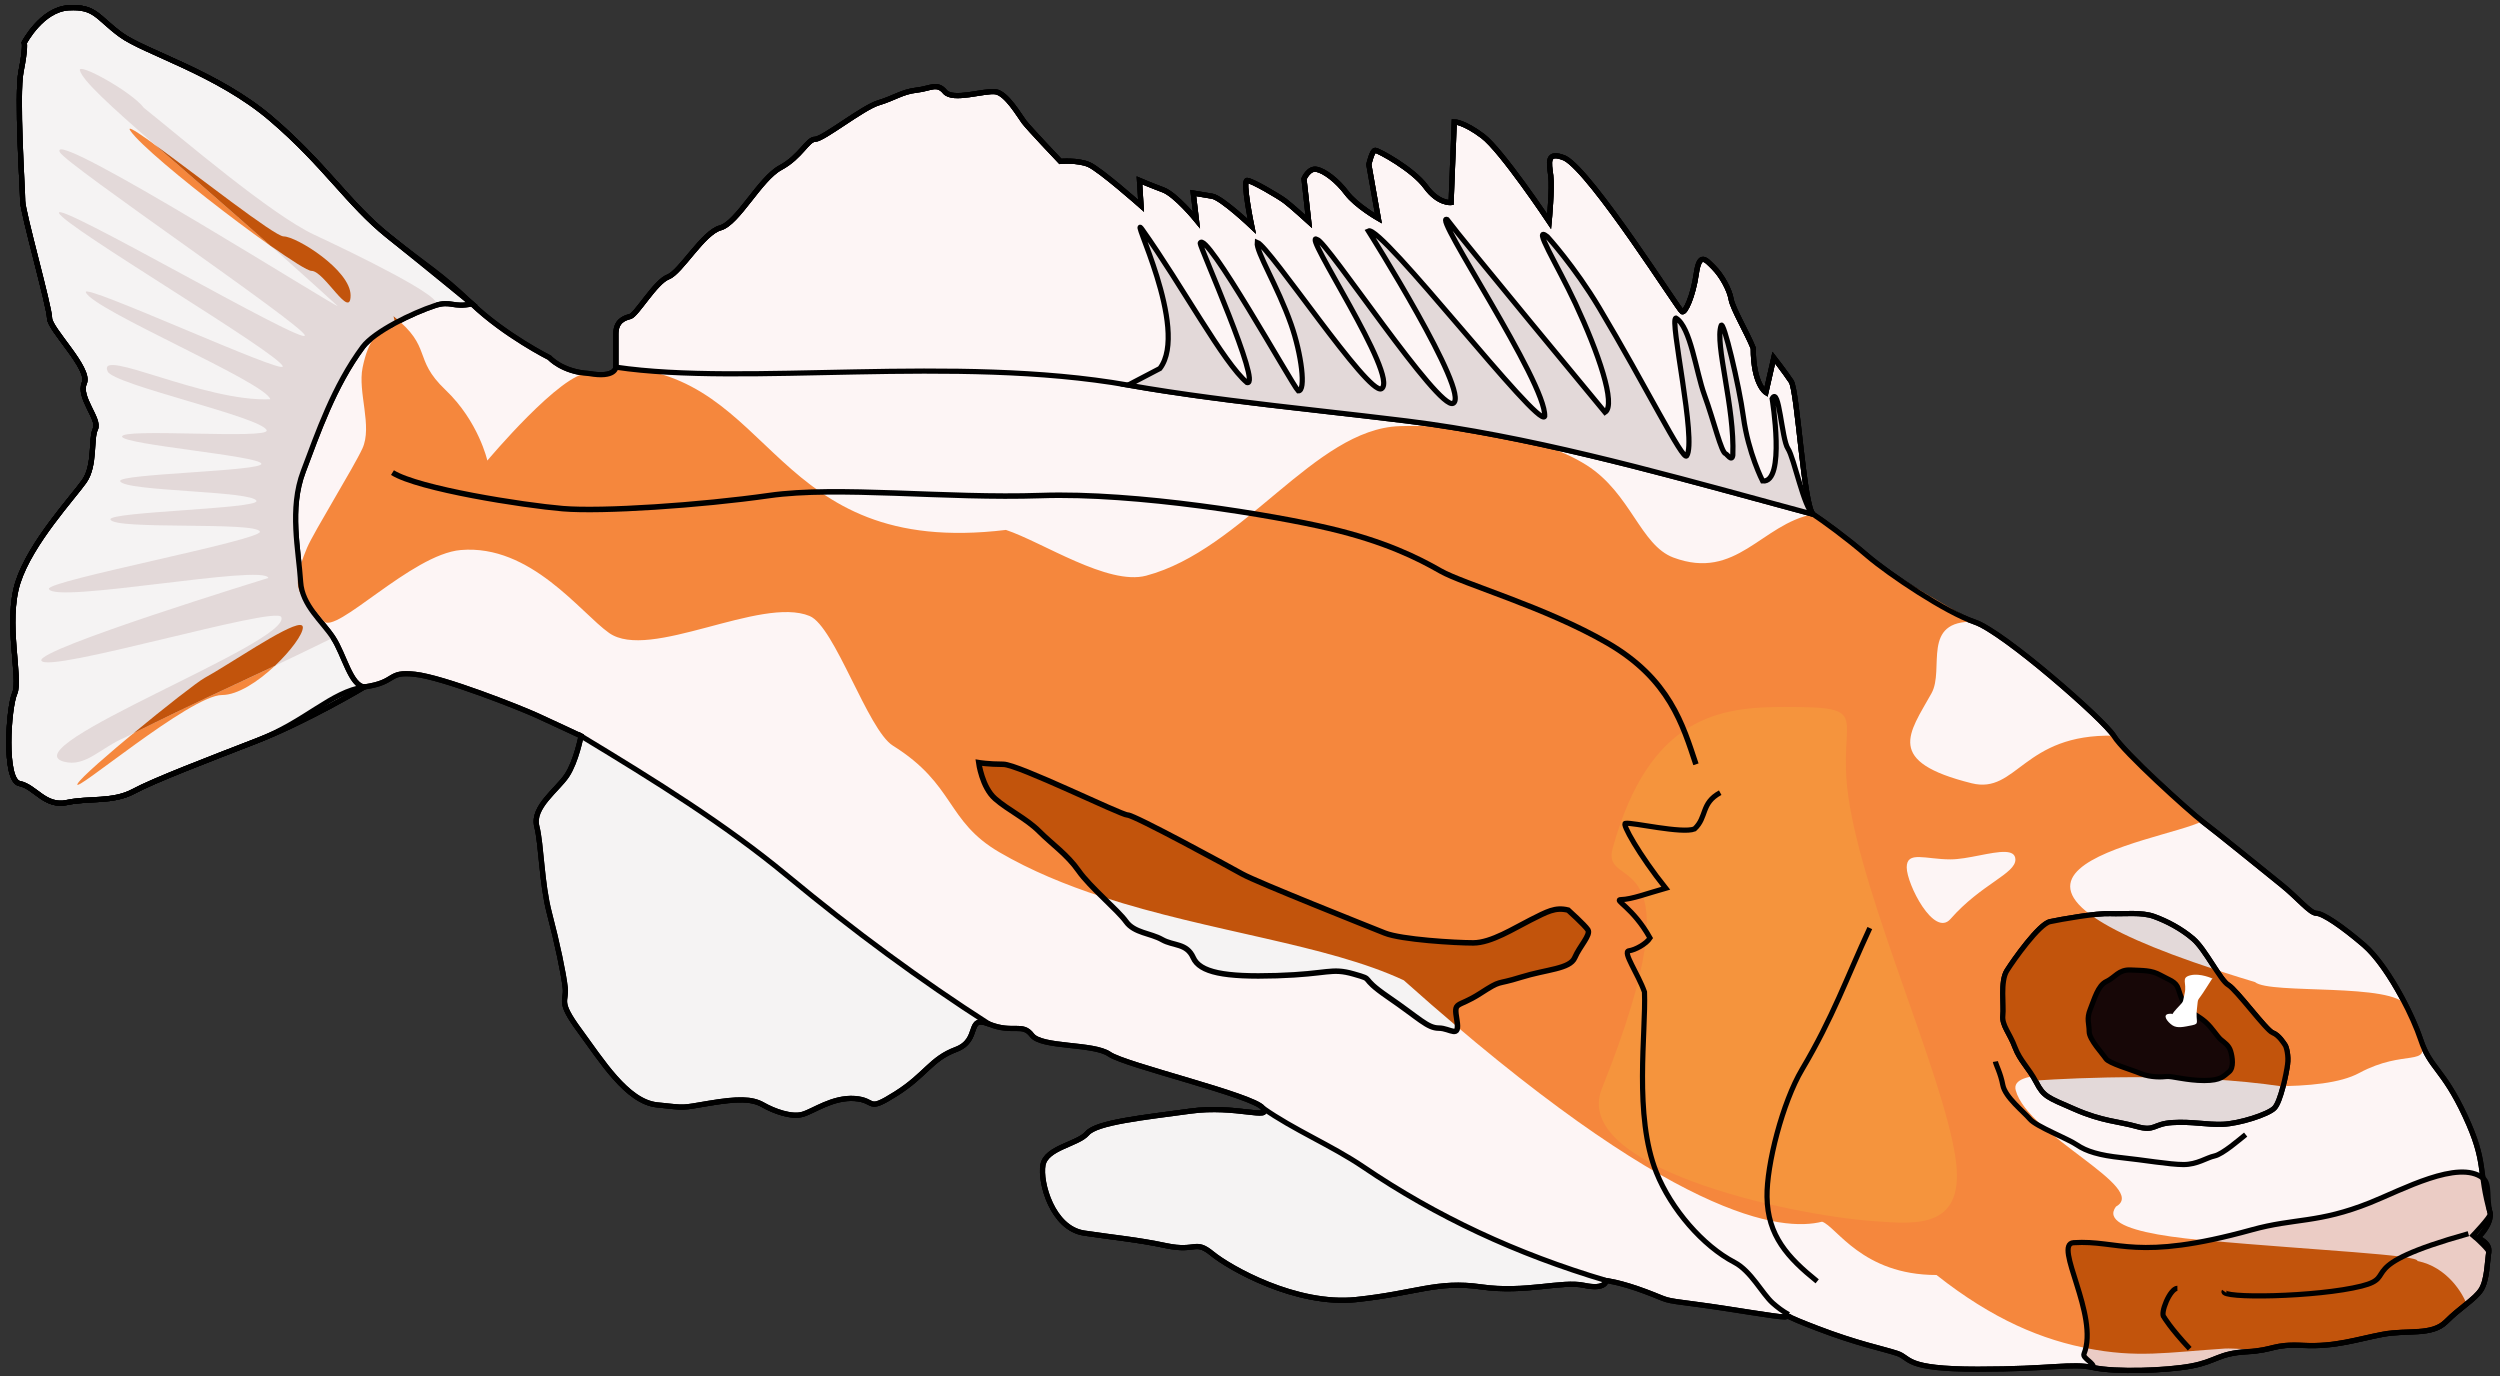 <?xml version="1.0" encoding="UTF-8"?>
<svg xmlns="http://www.w3.org/2000/svg" xmlns:xlink="http://www.w3.org/1999/xlink" width="565pt" height="311pt" viewBox="0 0 565 311" version="1.1">
<rect x="0" y="0" width="565" height="311" fill="#333333" stroke="none"/>
<g id="surface96">
<path style="fill:none;stroke-width:0.819;stroke-linecap:butt;stroke-linejoin:miter;stroke:rgb(0%,0%,0%);stroke-opacity:1;stroke-miterlimit:4;" d="M 415.499 143.271 C 415.499 143.271 422.499 137.524 428.749 132.525 C 434.998 127.52 438.748 121.273 447.251 114.024 C 455.751 106.772 467.251 103.523 471.001 100.771 C 474.751 98.021 475 96.274 479.25 96.522 C 483.5 96.771 486.25 102.024 486.25 102.024 C 486.25 102.024 486.002 102.772 486.747 106.521 C 487.498 110.272 486.499 125.273 486.499 127.023 C 486.499 128.773 482.249 143.774 482.249 145.524 C 482.249 147.271 475.751 153.524 476.75 155.771 C 477.75 158.021 474.248 161.524 475 163.02 C 475.751 164.522 475 168.77 476.75 171.274 C 478.498 173.772 485.251 181.024 487.25 187.271 C 489.249 193.521 486.747 202.52 487.752 204.772 C 488.752 207.022 489.501 218.523 487.001 219.022 C 484.499 219.522 483 222.771 479.498 222.02 C 475.999 221.275 472.249 222.02 468.999 220.27 C 465.751 218.523 457.248 215.271 449.502 212.27 C 441.75 209.272 432.499 203.773 432.499 203.773 C 434.665 203.585 435.684 198.697 437.41 196.046 C 439.15 193.365 442.335 190.913 442.57 187.192 C 442.886 182.187 444.408 175.662 442.154 169.723 C 439.898 163.768 437.342 156.268 432.758 150.089 C 430.942 147.645 424.865 144.702 421.36 143.55 C 418.774 142.701 418.509 143.94 415.499 143.271 Z M 415.499 143.271 " transform="matrix(-1.43,0,0,1.431,700.821,-136.35)"/>
<path style="fill-rule:nonzero;fill:rgb(99.216%,96.078%,96.078%);fill-opacity:1;stroke-width:0.819;stroke-linecap:butt;stroke-linejoin:miter;stroke:rgb(0%,0%,0%);stroke-opacity:1;stroke-miterlimit:4;" d="M 207.155 303.316 C 206.71 303.526 205.639 304.01 202.998 305.02 C 196.5 307.521 192.499 308.272 190.251 309.023 C 188 309.771 189.251 311.521 177.501 311.521 C 165.75 311.521 162.751 310.522 159.249 311.272 C 155.75 312.023 147.75 311.772 143.751 311.024 C 139.75 310.273 139.501 309.023 135 308.771 C 130.501 308.523 130.998 307.521 126.003 307.772 C 121.001 308.023 117.5 306.77 113.501 306.019 C 109.499 305.274 105.752 306.273 103.499 304.023 C 101.251 301.771 99 300.523 98 299.021 C 97.001 297.522 97.001 294.522 96.752 293.02 C 96.498 291.524 98.5 290.773 98.5 290.773 C 98.5 290.773 96.498 289.02 96.498 287.021 C 98.5 280.021 97.001 279.022 100.5 271.524 C 104.001 264.021 106.001 264.021 107.5 259.521 C 109 255.022 113.001 247.522 116.5 244.521 C 120.002 241.523 122.998 239.522 123.998 239.522 C 124.997 239.522 127.002 237.021 129.502 235.025 C 131.998 233.021 139.998 226.522 142 225.021 C 144 223.522 154.502 214.023 155.999 211.522 C 157.501 209.021 173.499 195.022 178 193.521 C 182.499 192.022 191.499 186.023 194.998 183.023 C 198.5 180.022 201.998 177.521 203.501 176.522 C 204.998 175.522 206.003 157.021 207 155.522 C 207.999 154.021 209.75 151.771 209.75 151.771 L 210.998 157.27 C 210.998 157.27 212.998 156.022 212.998 150.275 C 214 147.771 216.248 144.022 216.5 142.523 C 216.751 141.022 217.999 138.772 219.247 137.524 C 220.501 136.271 221.501 135.023 222.001 138.523 C 222.5 142.021 223.751 144.773 224.248 144.519 C 224.751 144.271 238.498 122.521 242.751 120.271 C 245.75 119.023 245.25 121.022 244.999 123.023 C 244.75 125.022 245.25 130.272 245.25 130.272 C 245.25 130.272 252.751 119.023 255.753 116.771 C 258.749 114.521 260.251 114.521 260.251 114.521 L 260.748 127.272 C 260.748 127.272 262.748 127.52 264.75 124.773 C 266.749 122.024 272.25 119.023 272.75 119.023 C 273.25 119.023 273.75 121.273 273.75 121.273 L 272.25 129.773 C 272.25 129.773 275.749 127.774 277.251 125.773 C 278.748 123.774 280.75 122.272 281.999 122.024 C 283.25 121.77 283.998 123.52 283.998 123.52 L 283.25 130.272 C 283.25 130.272 286 127.774 287 127.023 C 287.999 126.272 292.252 123.774 292.998 123.774 C 293.749 123.774 292.252 131.023 292.252 131.023 C 292.252 131.023 296.999 126.521 298.502 126.272 L 301.501 125.773 L 300.998 130.021 C 300.998 130.021 304.249 126.024 306.248 125.273 C 308.25 124.522 310.001 123.774 310.001 123.774 L 309.75 127.774 C 309.75 127.774 316.25 122.024 318.001 121.273 C 319.752 120.522 322.5 120.771 322.5 120.771 C 322.5 120.771 327.498 115.523 328.249 114.521 C 329.001 113.522 331 110.024 332.748 109.77 C 334.499 109.522 339.5 111.272 340.748 109.77 C 342.002 108.274 343.002 109.273 345.25 109.522 C 347.5 109.77 348.749 110.772 351.251 111.523 C 353.75 112.274 359.999 117.273 361.25 117.273 C 362.501 117.273 363.501 120.023 366.749 121.77 C 369.999 123.52 373.501 130.521 376.248 131.272 C 378.999 132.022 382.501 138.272 384.497 139.023 C 386.502 139.774 389.501 145.022 390.498 145.27 C 391.498 145.524 392.752 146.021 392.752 148.022 L 392.752 153.27 C 392.752 153.27 392.752 155.02 396.999 154.275 C 401.249 154.021 403.248 151.771 403.248 151.771 C 403.248 151.771 410.249 148.271 415.499 143.271 C 420.748 138.272 422.499 137.524 428.749 132.525 C 434.998 127.52 438.748 121.273 447.251 114.024 C 455.751 106.772 467.251 103.523 471.001 100.771 C 474.751 98.021 475 96.274 479.25 96.522 C 483.5 96.771 486.25 102.024 486.25 102.024 C 486.25 102.024 486.002 102.772 486.747 106.521 C 487.498 110.272 486.499 125.273 486.499 127.023 C 486.499 128.773 482.249 143.774 482.249 145.524 C 482.249 147.271 475.751 153.524 476.75 155.771 C 477.75 158.021 474.248 161.524 475 163.02 C 475.751 164.522 475 168.77 476.75 171.274 C 478.498 173.772 485.251 181.024 487.25 187.271 C 489.249 193.521 486.747 202.52 487.752 204.772 C 488.752 207.022 489.501 218.523 487.001 219.022 C 484.499 219.522 483 222.771 479.498 222.02 C 475.999 221.275 472.249 222.02 468.999 220.27 C 465.751 218.523 457.248 215.271 449.502 212.27 C 441.75 209.272 437.749 204.524 432.499 203.773 C 427.249 203.022 428.997 201.272 424.499 201.772 C 420 202.271 408.001 207.022 405.25 208.27 C 402.5 209.523 398.25 211.522 398.25 211.522 C 398.25 211.522 399.001 215.522 400.498 217.772 C 402 220.021 406.002 222.771 405.25 225.772 C 404.499 228.772 404.499 234.771 403.248 239.522 C 402 244.272 401 249.023 400.752 251.273 C 400.498 253.52 402 253.272 398.498 258.022 C 394.999 262.773 391.001 269.271 386.248 269.774 C 381.501 270.271 382.501 270.271 377.999 269.52 C 373.501 268.772 371.247 268.772 369.502 269.774 C 367.751 270.773 364.998 271.772 363.247 271.27 C 361.502 270.773 358.5 268.521 354.998 268.772 C 351.499 269.023 353.25 271.022 348.5 268.021 C 343.75 265.023 343.002 262.522 339 261.023 C 335.001 259.521 337.501 255.521 333.748 257.023 C 330 258.522 328.498 256.769 327.001 258.773 C 325.499 260.769 317.25 260.024 314.751 261.774 C 312.249 263.521 291.998 268.272 290.501 270.271 C 288.999 272.272 294.749 269.774 302.001 270.773 C 309.25 271.772 316.75 272.523 318.25 274.271 C 319.752 276.021 324.75 276.523 325.25 279.27 C 325.75 282.022 323.751 289.274 318.75 290.022 C 313.751 290.773 310.501 291.021 305.751 292.021 C 300.998 293.02 301.249 291.021 298.502 293.274 C 295.751 295.521 285.252 301.522 275.749 300.523 C 266.249 299.521 263.002 297.522 256.001 298.522 C 249 299.521 243.248 297.522 239.752 298.273 C 236.25 299.021 236.25 297.522 236.25 297.522 C 236.25 297.522 234 297.771 230.001 299.273 C 225.999 300.772 227.75 300.523 222.001 301.274 C 216.248 302.025 209.502 303.273 207.999 303.273 C 207.65 303.185 207.297 303.106 207.155 303.316 Z M 207.155 303.316 " transform="matrix(-1.43,0,0,1.431,700.821,-136.35)"/>
<path style="fill-rule:nonzero;fill:rgb(96.078%,95.294%,95.294%);fill-opacity:1;stroke-width:0.819;stroke-linecap:butt;stroke-linejoin:miter;stroke:rgb(0%,0%,0%);stroke-opacity:1;stroke-miterlimit:4;" d="M 415.499 143.271 C 415.499 143.271 422.499 137.524 428.749 132.525 C 434.998 127.52 438.748 121.273 447.251 114.024 C 455.751 106.772 467.251 103.523 471.001 100.771 C 474.751 98.021 475 96.274 479.25 96.522 C 483.5 96.771 486.25 102.024 486.25 102.024 C 486.25 102.024 486.002 102.772 486.747 106.521 C 487.498 110.272 486.499 125.273 486.499 127.023 C 486.499 128.773 482.249 143.774 482.249 145.524 C 482.249 147.271 475.751 153.524 476.75 155.771 C 477.75 158.021 474.248 161.524 475 163.02 C 475.751 164.522 475 168.77 476.75 171.274 C 478.498 173.772 485.251 181.024 487.25 187.271 C 489.249 193.521 486.747 202.52 487.752 204.772 C 488.752 207.022 489.501 218.523 487.001 219.022 C 484.499 219.522 483 222.771 479.498 222.02 C 475.999 221.275 472.249 222.02 468.999 220.27 C 465.751 218.523 457.248 215.271 449.502 212.27 C 441.75 209.272 432.499 203.773 432.499 203.773 C 434.665 203.585 435.684 198.697 437.41 196.046 C 439.15 193.365 442.335 190.913 442.57 187.192 C 442.886 182.187 444.408 175.662 442.154 169.723 C 439.898 163.768 437.342 156.268 432.758 150.089 C 430.942 147.645 424.865 144.702 421.36 143.55 C 418.774 142.701 418.509 143.94 415.499 143.271 Z M 415.499 143.271 " transform="matrix(-1.43,0,0,1.431,700.821,-136.35)"/>
<path style=" stroke:none;fill-rule:nonzero;fill:rgb(96.078%,52.941%,23.922%);fill-opacity:1;" d="M 29.504 29.609 C 33.699 35.621 67.5 61.215 70.395 61.215 C 73.293 61.215 79.23 72.465 79.23 66.758 C 79.23 61.051 67 53.43 64.105 53.43 C 61.207 53.43 26.234 24.93 29.504 29.609 Z M 17.52 177.148 C 16.094 179.949 43.059 157.074 50.176 157.074 C 57.289 157.074 68.449 144.941 68.449 141.801 C 68.449 138.652 52.527 149.781 46.277 153.184 C 43.145 154.887 18.84 174.566 17.52 177.148 Z M 88.93 71.465 C 97.867 78.617 93.164 80.961 100.672 88.113 C 108.18 95.266 110.141 104.086 110.141 104.086 C 110.141 104.086 126.984 84.004 133.059 84.359 C 139.137 85.434 139.141 82.938 139.141 82.938 C 175.555 84.172 173.828 126.227 227.344 119.762 C 235.578 122.504 250.41 132.395 259.027 130.105 C 280.957 124.281 297.09 96.996 316.27 96.309 C 327.312 95.914 346.945 97.75 358.602 105.148 C 368.551 111.477 370.734 123.234 378.199 126.012 C 392.445 131.316 398.051 118.461 409.789 116.195 C 411.938 117.625 416.941 121.203 421.949 125.496 C 426.953 129.789 446.258 140.516 446.258 140.516 C 434.008 140.113 439.559 151.223 436.516 156.688 C 431.418 165.824 425.902 172.113 445.594 177.016 C 455.836 179.566 457.227 165.781 477.723 166.27 C 477.723 166.27 494.883 183.438 497.746 185.582 C 488.773 190.297 428.641 197.59 509.641 221.957 C 512.965 224.805 541.168 222.008 543.867 227.391 C 545.23 230.121 546.359 232.777 547.082 234.941 C 549.227 241.383 543.547 236.902 533.129 242.523 C 516.562 251.457 452.699 236.41 455.562 246.43 C 458.281 256.582 485.828 268.457 478.207 272.691 C 469.309 284.555 562.816 280.727 562.453 282.867 C 562.098 285.016 562.098 289.309 560.668 291.457 C 559.238 293.602 556.02 295.387 552.805 298.609 C 549.582 301.828 544.223 300.398 538.504 301.465 C 532.781 302.539 527.773 304.332 520.621 303.969 C 513.477 303.613 514.191 305.047 507.754 305.402 C 482.48 307.066 463.02 308.18 437.652 288.152 C 420.848 288.152 415.016 277.18 411.793 276.105 C 402.871 278.336 378.418 276.203 317.258 221.547 C 294.086 210.703 254.539 209.32 225.855 192.605 C 213.742 185.543 215.91 177.328 201.801 168.523 C 196.113 164.977 188.652 141.555 182.973 139.215 C 171.918 134.652 146.793 149.492 137.664 143.055 C 131.211 138.5 119.953 122.969 104.145 124.305 C 92.984 125.25 75.727 143.746 73.094 140.332 C 68.555 134.461 64.777 134.723 69.398 123.793 C 70.891 120.266 79.934 105.645 81.898 101.375 C 84.223 96.328 80.809 88.641 81.945 83.082 C 84.637 69.953 90.691 77.258 88.926 71.465 Z M 453.164 192.535 C 450.109 192.422 444.672 194.219 440.805 194.219 C 435.18 194.223 430.918 192.215 430.918 196.02 C 430.918 199.824 437.098 211.934 440.805 207.699 C 447.75 199.77 455.578 197.465 455.48 194.219 C 455.445 193.035 454.555 192.586 453.164 192.535 Z M 453.164 192.535 "/>
<path style=" stroke:none;fill-rule:nonzero;fill:rgb(89.02%,85.098%,85.098%);fill-opacity:1;" d="M 71.07 53.078 C 61.234 48.477 41.449 31.52 32.508 24.363 C 29.742 20.699 17.531 14.004 18.055 15.91 C 19.309 20.52 42.215 38.059 76.223 69.082 C 78.375 71.043 10.543 28.121 13.512 34.383 C 14.805 37.109 68.336 73.398 68.887 75.773 C 69.52 78.527 12.004 44.891 13.344 48.176 C 14.605 51.254 63.062 79.844 63.898 82.781 C 64.516 84.922 18.59 63.797 19.391 66.039 C 20.785 69.949 60.125 86.43 61.082 90.23 C 46.078 90.883 21.941 78.391 24.309 83.898 C 25.27 86.879 59.469 94.305 60.262 97.266 C 60.82 99.355 26.988 96.633 27.598 98.711 C 28.125 100.5 58.602 103.023 59.074 104.793 C 59.523 106.488 26.68 107.059 27.156 108.727 C 27.84 111.105 57.359 110.883 57.957 113.219 C 58.418 114.996 24.469 115.648 24.961 117.395 C 25.645 119.832 58.125 117.797 58.734 120.164 C 59.215 122.035 10.504 131.281 11.051 133.082 C 12.117 136.57 59.742 127.367 60.641 130.621 C 60.641 130.621 8.324 146.688 9.344 149.289 C 10.555 152.379 62.441 136.77 63.574 139.453 C 65.992 145.156 2.152 168.844 14.461 172.141 C 19.316 173.441 22.66 169.027 28.371 166.605 C 49.371 156.09 52.059 155.496 75.27 144.129 C 72.781 140.293 68.227 136.785 67.891 131.461 C 67.438 124.301 65.262 114.965 68.484 106.469 C 71.711 97.949 75.367 87.219 81.922 78.379 C 84.52 74.883 93.211 70.672 98.223 69.023 C 101.922 67.809 79.254 56.898 71.07 53.078 Z M 71.07 53.078 "/>
<path style="fill:none;stroke-width:0.819;stroke-linecap:butt;stroke-linejoin:miter;stroke:rgb(0%,0%,0%);stroke-opacity:1;stroke-miterlimit:4;" d="M 203.501 176.522 C 204.998 175.522 206.003 157.021 207 155.522 C 207.999 154.021 209.75 151.771 209.75 151.771 L 210.998 157.27 C 210.998 157.27 212.998 156.022 212.998 150.275 C 214 147.771 216.248 144.022 216.5 142.523 C 216.751 141.022 217.999 138.772 219.247 137.524 C 220.501 136.271 221.501 135.023 222.001 138.523 C 222.5 142.021 223.751 144.773 224.248 144.519 C 224.751 144.271 238.498 122.521 242.751 120.271 C 245.75 119.023 245.25 121.022 244.999 123.023 C 244.75 125.022 245.25 130.272 245.25 130.272 C 245.25 130.272 252.751 119.023 255.753 116.771 C 258.749 114.521 260.251 114.521 260.251 114.521 L 260.748 127.272 C 260.748 127.272 262.748 127.52 264.75 124.773 C 266.749 122.024 272.25 119.023 272.75 119.023 C 273.25 119.023 273.75 121.273 273.75 121.273 L 272.25 129.773 C 272.25 129.773 275.749 127.774 277.251 125.773 C 278.748 123.774 280.75 122.272 281.999 122.024 C 283.25 121.77 283.998 123.52 283.998 123.52 L 283.25 130.272 C 283.25 130.272 286 127.774 287 127.023 C 287.999 126.272 292.252 123.774 292.998 123.774 C 293.749 123.774 292.252 131.023 292.252 131.023 C 292.252 131.023 296.999 126.521 298.502 126.272 L 301.501 125.773 L 300.998 130.021 C 300.998 130.021 304.249 126.024 306.248 125.273 C 308.25 124.522 310.001 123.774 310.001 123.774 L 309.75 127.774 C 309.75 127.774 316.25 122.024 318.001 121.273 C 319.752 120.522 322.5 120.771 322.5 120.771 C 322.5 120.771 327.498 115.523 328.249 114.521 C 329.001 113.522 331 110.024 332.748 109.77 C 334.499 109.522 339.5 111.272 340.748 109.77 C 342.002 108.274 343.002 109.273 345.25 109.522 C 347.5 109.77 348.749 110.772 351.251 111.523 C 353.75 112.274 359.999 117.273 361.25 117.273 C 362.501 117.273 363.501 120.023 366.749 121.77 C 369.999 123.52 373.501 130.521 376.248 131.272 C 378.999 132.022 382.501 138.272 384.497 139.023 C 386.502 139.774 389.501 145.022 390.498 145.27 C 391.498 145.524 392.752 146.021 392.752 148.022 L 392.752 153.27 C 372.124 156.317 339.292 151.28 311.795 156.104 C 297.622 158.591 282.28 159.967 267.73 161.77 C 246.701 164.372 224.838 170.771 203.501 176.522 Z M 203.501 176.522 " transform="matrix(-1.43,0,0,1.431,700.821,-136.35)"/>
<path style="fill-rule:nonzero;fill:rgb(96.078%,95.294%,95.294%);fill-opacity:1;stroke-width:0.819;stroke-linecap:butt;stroke-linejoin:miter;stroke:rgb(0%,0%,0%);stroke-opacity:1;stroke-miterlimit:4;" d="M 398.25 211.522 C 398.25 211.522 399.001 215.522 400.498 217.772 C 402 220.021 406.002 222.771 405.25 225.772 C 404.499 228.772 404.499 234.771 403.248 239.522 C 402 244.272 401 249.023 400.752 251.273 C 400.498 253.52 402 253.272 398.498 258.022 C 394.999 262.773 391.001 269.271 386.248 269.774 C 381.501 270.271 382.501 270.271 377.999 269.52 C 373.501 268.772 371.247 268.772 369.502 269.774 C 367.751 270.773 364.998 271.772 363.247 271.27 C 361.502 270.773 358.5 268.521 354.998 268.772 C 351.499 269.023 353.25 271.022 348.5 268.021 C 343.75 265.023 343.002 262.522 339 261.023 C 335.001 259.521 337.501 255.521 333.748 257.023 C 344.717 249.99 355.05 242.369 365.722 233.539 C 375.508 225.444 386.521 218.61 398.25 211.522 Z M 398.25 211.522 " transform="matrix(-1.43,0,0,1.431,700.821,-136.35)"/>
<path style="fill-rule:nonzero;fill:rgb(96.078%,95.294%,95.294%);fill-opacity:1;stroke-width:0.819;stroke-linecap:butt;stroke-linejoin:miter;stroke:rgb(0%,0%,0%);stroke-opacity:1;stroke-miterlimit:4;" d="M 290.501 270.271 C 288.999 272.272 294.749 269.774 302.001 270.773 C 309.25 271.772 316.75 272.523 318.25 274.271 C 319.752 276.021 324.75 276.523 325.25 279.27 C 325.75 282.022 323.751 289.274 318.75 290.022 C 313.751 290.773 310.501 291.021 305.751 292.021 C 300.998 293.02 301.249 291.021 298.502 293.274 C 295.751 295.521 285.252 301.522 275.749 300.523 C 266.249 299.521 263.002 297.522 256.001 298.522 C 249 299.521 243.248 297.522 239.752 298.273 C 236.25 299.021 236.25 297.522 236.25 297.522 C 250.432 293.307 263.029 287.434 274.61 279.581 C 279.639 276.171 285.656 273.703 290.501 270.271 Z M 290.501 270.271 " transform="matrix(-1.43,0,0,1.431,700.821,-136.35)"/>
<path style=" stroke:none;fill-rule:nonzero;fill:rgb(92.157%,80%,77.255%);fill-opacity:1;" d="M 558.906 279.141 C 558.906 279.141 562.816 275.051 562.816 274.285 C 561.816 270.793 562.855 267.523 561.133 266.184 C 555.609 261.879 542.793 268.887 535.637 271.746 C 523.824 276.461 518.688 275.156 508.875 277.879 C 482.598 285.168 478.91 280.117 468.617 280.781 C 463.883 281.086 474.473 297.223 470.969 305.918 C 470.59 306.867 473.32 307.961 473.074 308.98 C 478.078 310.055 489.52 309.699 495.238 308.625 C 500.961 307.551 501.316 305.762 507.754 305.402 C 514.188 305.047 513.477 303.613 520.621 303.973 C 527.773 304.332 532.781 302.539 538.5 301.465 C 544.223 300.398 549.582 301.828 552.805 298.609 C 556.02 295.387 559.238 293.602 560.668 291.457 C 562.098 289.309 562.098 285.016 562.453 282.867 C 562.539 282.391 559.809 279.902 559.809 279.902 Z M 558.906 279.141 "/>
<path style=" stroke:none;fill-rule:nonzero;fill:rgb(76.078%,32.941%,4.706%);fill-opacity:1;" d="M 498.578 280.348 C 523.781 282.586 546.59 283.605 546.359 284.992 C 553.059 286.324 556.59 292.371 557.406 294.625 C 556.711 295.188 555.965 295.777 555.191 296.43 C 554.801 296.762 554.406 297.102 554.008 297.461 C 553.609 297.828 553.203 298.203 552.805 298.609 C 552.398 299.008 551.965 299.34 551.5 299.609 C 551.266 299.746 551.027 299.867 550.777 299.973 C 550.777 299.98 550.777 299.973 550.773 299.973 C 550.531 300.086 550.277 300.18 550.012 300.262 C 549.754 300.344 549.488 300.418 549.215 300.48 C 546.199 301.18 542.438 300.73 538.5 301.465 C 535.641 302.004 532.961 302.719 530.098 303.258 C 529.387 303.391 528.66 303.516 527.91 303.617 C 526.43 303.832 524.879 303.98 523.207 304.008 C 522.379 304.027 521.52 304.02 520.621 303.973 C 515.262 303.707 514.324 304.441 511.477 304.98 C 510.523 305.16 504.492 304.676 502.883 304.77 C 489.73 305.633 483.02 306.98 471.359 304.648 C 473.508 295.742 464.102 281.074 468.613 280.781 C 477.371 280.215 481.402 283.762 498.574 280.352 Z M 498.578 280.348 "/>
<path style="fill:none;stroke-width:0.819;stroke-linecap:butt;stroke-linejoin:miter;stroke:rgb(0%,0%,0%);stroke-opacity:1;stroke-miterlimit:4;" d="M 11.967 205.12 C 30.663 210.346 22.77 211.856 28.844 213.388 C 35.872 215.157 51.406 215.405 50.567 214.212 " transform="matrix(-1.43,0,0,1.431,574.97,-14.711)"/>
<path style="fill:none;stroke-width:0.819;stroke-linecap:butt;stroke-linejoin:miter;stroke:rgb(0%,0%,0%);stroke-opacity:1;stroke-miterlimit:4;" d="M 57.956 213.743 C 59.138 213.759 60.755 217.773 60.07 218.294 C 60.07 218.294 59.119 219.971 56.014 223.288 " transform="matrix(-1.43,0,0,1.431,574.97,-14.711)"/>
<path style="fill:none;stroke-width:0.819;stroke-linecap:butt;stroke-linejoin:miter;stroke:rgb(0%,0%,0%);stroke-opacity:1;stroke-miterlimit:4;" d="M 11.232 205.393 C 11.232 205.393 8.498 202.535 8.498 201.999 C 9.197 199.558 8.471 197.273 9.675 196.337 C 13.538 193.328 22.499 198.226 27.503 200.225 C 35.763 203.52 39.355 202.608 46.216 204.511 C 64.59 209.606 67.169 206.076 74.366 206.54 C 77.676 206.753 70.272 218.032 72.722 224.11 C 72.987 224.773 71.077 225.538 71.249 226.25 C 67.75 227.001 59.75 226.75 55.751 226.002 C 51.75 225.251 51.501 224.001 47 223.749 C 42.501 223.501 42.998 222.499 38.003 222.75 C 33.002 223.001 29.5 221.748 25.501 220.997 C 21.5 220.252 17.752 221.251 15.499 219.001 C 13.251 216.749 11 215.501 10 213.999 C 9.001 212.5 9.001 209.5 8.752 207.998 C 8.692 207.665 10.601 205.926 10.601 205.926 Z M 11.232 205.393 " transform="matrix(-1.43,0,0,1.431,574.97,-14.711)"/>
<path style=" stroke:none;fill-rule:nonzero;fill:rgb(96.078%,58.039%,23.922%);fill-opacity:1;" d="M 362.02 246.047 C 355.023 263.562 403.266 274.535 423.727 276.004 C 433.383 276.695 444.414 277.707 441.898 261.406 C 438.938 242.25 421.148 203.754 417.738 180.145 C 415.043 161.477 423.875 159.773 403.359 159.773 C 388.859 159.773 372.793 161.676 364.461 191.707 C 361.582 202.07 384.922 188.688 362.02 246.047 Z M 362.02 246.047 "/>
<path style="fill:none;stroke-width:0.819;stroke-linecap:butt;stroke-linejoin:miter;stroke:rgb(0%,0%,0%);stroke-opacity:1;stroke-miterlimit:4;" d="M 135.177 274.473 C 136.09 275.202 138.818 277.572 140.091 277.842 C 141.361 278.112 142.82 279.202 145 279.202 C 147.179 279.202 151.358 278.473 154.819 278.112 C 158.271 277.752 160.358 277.113 161.82 276.114 C 163.27 275.112 168.271 273.2 169.271 272.021 C 170.27 270.841 173.179 268.573 173.551 266.664 C 173.909 264.753 174.638 263.472 174.731 262.932 " transform="matrix(-1.43,0,0,1.431,700.821,-136.35)"/>
<path style="fill-rule:nonzero;fill:rgb(89.02%,85.098%,85.098%);fill-opacity:1;stroke-width:0.819;stroke-linecap:butt;stroke-linejoin:miter;stroke:rgb(0%,0%,0%);stroke-opacity:1;stroke-miterlimit:4;" d="M 128.551 263.382 C 128.731 264.753 129.641 269.293 130.641 270.293 C 131.64 271.292 136.183 272.75 138.818 272.843 C 141.449 272.93 143.639 272.381 146.729 272.572 C 149.82 272.75 149.449 274.022 152.358 273.2 C 155.27 272.381 157.821 272.381 162.18 270.473 C 166.55 268.573 167.088 268.472 168.271 266.203 C 169.451 263.931 170.82 262.842 171.642 260.663 C 172.45 258.473 173.728 257.203 173.551 255.663 C 173.36 254.11 174.002 250.29 172.909 248.573 C 171.822 246.844 167.82 241.204 166.091 240.84 C 164.36 240.472 158.73 239.47 156.551 239.574 C 154.36 239.661 151.64 239.292 149.64 240.024 C 147.641 240.753 145.357 241.933 143.451 243.573 C 141.55 245.203 139.179 250.113 137.912 250.844 C 136.639 251.573 131.911 258.022 130.911 258.383 C 129.911 258.751 129.089 260.111 128.912 260.381 C 128.731 260.663 128.36 262.022 128.551 263.382 Z M 128.551 263.382 " transform="matrix(-1.43,0,0,1.431,700.821,-136.35)"/>
<path style="fill:none;stroke-width:0.873;stroke-linecap:butt;stroke-linejoin:miter;stroke:rgb(0%,0%,0%);stroke-opacity:1;stroke-miterlimit:4;" d="M 222.055 215.989 C 224.126 209.774 226.199 202.531 236.029 196.835 C 245.865 191.143 258.803 187.519 262.428 185.45 C 266.05 183.38 271.226 180.792 280.024 178.722 C 288.822 176.653 310.564 173.027 325.573 173.546 C 340.582 174.064 357.664 171.992 368.532 173.546 C 379.4 175.096 394.931 176.134 401.14 175.615 C 407.354 175.096 423.914 172.508 428.058 169.922 " transform="matrix(-1.43,0,0,1.431,700.821,-136.35)"/>
<path style="fill-rule:nonzero;fill:rgb(89.02%,85.098%,85.098%);fill-opacity:1;stroke-width:0.819;stroke-linecap:butt;stroke-linejoin:miter;stroke:rgb(0%,0%,0%);stroke-opacity:1;stroke-miterlimit:4;" d="M 203.501 176.522 C 204.998 175.522 206.516 167.632 207.516 166.13 C 208.518 164.634 208.914 156.123 210.01 158.242 C 210.01 158.242 207.833 171.602 211.517 171.247 C 211.517 171.247 213.782 166.84 214.555 161.142 C 215.238 156.077 217.723 145.691 218.076 146.693 C 219.103 149.639 215.912 159.547 216.226 167.176 C 216.377 168.26 217.117 167.028 217.352 166.952 C 218.07 166.728 219.179 161.876 220.714 157.66 C 222.047 153.996 222.886 146.946 225.215 145.518 C 226.311 145.518 221.905 164.89 223.514 167.279 C 224.106 168.167 229.968 156.232 237.346 143.886 C 241.262 137.336 245.534 132.669 245.534 132.669 C 248.012 130.69 243.997 137.022 241.099 143.217 C 237.496 150.922 234.625 159.214 236.422 160.399 C 236.422 160.399 259.385 132.697 261.387 129.95 C 263.868 128.828 245.674 155.705 245.958 161.046 C 246.856 163.127 271.83 130.704 273.832 131.752 C 273.832 131.752 257.624 157.466 260.418 158.974 C 262.701 160.254 280.423 133.352 281.925 133.104 C 284.615 131.433 268.869 154.815 271.756 156.677 C 273.854 157.759 289.398 134.297 291.397 133.546 C 291.575 135.067 288.182 140.421 286.041 146.501 C 284.394 151.181 283.64 157.109 284.908 157.016 C 285.894 156 299.657 131.282 300.4 133.693 C 300.531 134.114 290.622 156.303 292.998 155.708 C 296.732 152.582 303.216 140.462 309.561 131.542 C 311.85 128.323 302.025 147.236 306.767 153.475 L 311.795 156.104 C 307.556 156.849 303.208 157.494 298.81 158.078 C 297.74 158.223 296.663 158.362 295.582 158.499 C 286.309 159.675 276.861 160.639 267.73 161.77 C 248.793 164.112 229.179 169.537 209.881 174.793 C 207.748 175.372 205.623 175.948 203.501 176.522 Z M 203.501 176.522 " transform="matrix(-1.43,0,0,1.431,700.821,-136.35)"/>
<path style=" stroke:none;fill-rule:nonzero;fill:rgb(76.078%,32.941%,4.706%);fill-opacity:1;" d="M 472.449 206.727 C 477.211 210.246 486.141 214.359 500.879 219.195 C 501.934 220.789 502.883 222.117 503.594 222.52 C 505.41 223.57 512.172 232.797 513.602 233.309 C 515.031 233.84 516.207 235.785 516.465 236.172 C 516.719 236.574 517.25 238.52 516.977 240.465 C 516.719 242.426 515.422 248.922 513.992 250.352 C 513.93 250.41 516.035 245.496 515.965 245.559 C 494.676 242.355 469.48 243.578 460.008 244.203 C 458.359 241.164 456.488 239.594 455.352 236.574 C 454.195 233.441 452.367 231.625 452.625 229.422 C 452.895 227.199 451.977 221.734 453.539 219.277 C 455.098 216.805 460.816 208.734 463.293 208.215 C 464.93 207.863 468.969 207.152 472.449 206.727 Z M 472.449 206.727 "/>
<path style="fill:none;stroke-width:0.819;stroke-linecap:butt;stroke-linejoin:miter;stroke:rgb(0%,0%,0%);stroke-opacity:1;stroke-miterlimit:4;" d="M 207.39 302.893 C 208.352 302.374 209.16 301.754 209.93 301.072 C 211.583 299.6 213.35 296.015 215.967 294.65 C 220.974 292.043 225.983 286.235 228.296 280.469 C 231.913 271.459 229.927 258.339 230.187 251.947 C 231.194 249.094 233.699 245.586 232.658 245.446 C 231.615 245.305 229.892 244.341 229.31 243.423 C 232.028 238.552 235.139 237.384 233.89 237.359 C 232.191 237.321 229.679 236.357 226.83 235.56 C 230.954 230.397 233.904 225.195 233.175 225.318 C 232.175 225.116 224.235 226.987 222.282 226.2 C 220.272 224.338 221.307 222.151 218.22 220.472 M 202.894 297.645 C 207.554 293.897 210.731 290.44 210.821 284.31 C 210.9 279.254 208.374 269.389 205.282 264.177 C 200.401 255.945 198.235 249.725 194.577 241.851 M 207.155 303.316 C 206.71 303.526 205.639 304.01 202.998 305.02 C 196.5 307.521 192.499 308.272 190.251 309.023 C 188 309.771 189.251 311.521 177.501 311.521 C 165.75 311.521 162.751 310.522 159.249 311.272 C 155.75 312.023 147.75 311.772 143.751 311.024 C 139.75 310.273 139.501 309.023 135 308.771 C 130.501 308.523 130.998 307.521 126.003 307.772 C 121.001 308.023 117.5 306.77 113.501 306.019 C 109.499 305.274 105.752 306.273 103.499 304.023 C 101.251 301.771 99 300.523 98 299.021 C 97.001 297.522 97.001 294.522 96.752 293.02 C 96.498 291.524 98.5 290.773 98.5 290.773 C 98.5 290.773 96.498 289.02 96.498 287.021 C 98.5 280.021 97.001 279.022 100.5 271.524 C 104.001 264.021 106.001 264.021 107.5 259.521 C 108.126 257.646 109.183 255.248 110.461 252.876 C 112.247 249.55 114.457 246.271 116.5 244.521 C 120.002 241.523 122.998 239.522 123.998 239.522 C 124.997 239.522 127.002 237.021 129.502 235.025 C 131.998 233.021 139.998 226.522 142 225.021 C 144 223.522 154.502 214.023 155.999 211.522 C 157.501 209.021 173.499 195.022 178 193.521 C 182.499 192.022 191.499 186.023 194.998 183.023 C 198.5 180.022 201.998 177.521 203.501 176.522 C 204.998 175.522 206.003 157.021 207 155.522 C 207.999 154.021 209.75 151.771 209.75 151.771 L 210.998 157.27 C 210.998 157.27 212.998 156.022 212.998 150.275 C 214 147.771 216.248 144.022 216.5 142.523 C 216.751 141.022 217.999 138.772 219.247 137.524 C 220.501 136.271 221.501 135.023 222.001 138.523 C 222.5 142.021 223.751 144.773 224.248 144.519 C 224.751 144.271 238.498 122.521 242.751 120.271 C 245.75 119.023 245.25 121.022 244.999 123.023 C 244.75 125.022 245.25 130.272 245.25 130.272 C 245.25 130.272 252.751 119.023 255.753 116.771 C 258.749 114.521 260.251 114.521 260.251 114.521 L 260.748 127.272 C 260.748 127.272 262.748 127.52 264.75 124.773 C 266.749 122.024 272.25 119.023 272.75 119.023 C 273.25 119.023 273.75 121.273 273.75 121.273 L 272.25 129.773 C 272.25 129.773 275.749 127.774 277.251 125.773 C 278.748 123.774 280.75 122.272 281.999 122.024 C 283.25 121.77 283.998 123.52 283.998 123.52 L 283.25 130.272 C 283.25 130.272 286 127.774 287 127.023 C 287.999 126.272 292.252 123.774 292.998 123.774 C 293.749 123.774 292.252 131.023 292.252 131.023 C 292.252 131.023 296.999 126.521 298.502 126.272 L 301.501 125.773 L 300.998 130.021 C 300.998 130.021 304.249 126.024 306.248 125.273 C 308.25 124.522 310.001 123.774 310.001 123.774 L 309.75 127.774 C 309.75 127.774 316.25 122.024 318.001 121.273 C 319.752 120.522 322.5 120.771 322.5 120.771 C 322.5 120.771 327.498 115.523 328.249 114.521 C 329.001 113.522 331 110.024 332.748 109.77 C 334.499 109.522 339.5 111.272 340.748 109.77 C 342.002 108.274 343.002 109.273 345.25 109.522 C 347.5 109.77 348.749 110.772 351.251 111.523 C 353.75 112.274 359.999 117.273 361.25 117.273 C 362.501 117.273 363.501 120.023 366.749 121.77 C 369.999 123.52 373.501 130.521 376.248 131.272 C 378.999 132.022 382.501 138.272 384.497 139.023 C 386.502 139.774 389.501 145.022 390.498 145.27 C 391.498 145.524 392.752 146.021 392.752 148.022 L 392.752 153.27 C 392.752 153.27 392.752 155.02 396.999 154.275 C 401.249 154.021 403.248 151.771 403.248 151.771 C 403.248 151.771 410.249 148.271 415.499 143.271 C 420.748 138.272 422.499 137.524 428.749 132.525 C 434.998 127.52 438.748 121.273 447.251 114.024 C 455.751 106.772 467.251 103.523 471.001 100.771 C 474.751 98.021 475 96.274 479.25 96.522 C 483.5 96.771 486.25 102.024 486.25 102.024 C 486.25 102.024 486.002 102.772 486.747 106.521 C 487.498 110.272 486.499 125.273 486.499 127.023 C 486.499 128.773 482.249 143.774 482.249 145.524 C 482.249 147.271 475.751 153.524 476.75 155.771 C 477.75 158.021 474.248 161.524 475 163.02 C 475.751 164.522 475 168.77 476.75 171.274 C 478.498 173.772 485.251 181.024 487.25 187.271 C 489.249 193.521 486.747 202.52 487.752 204.772 C 488.752 207.022 489.501 218.523 487.001 219.022 C 484.499 219.522 483 222.771 479.498 222.02 C 475.999 221.275 472.249 222.02 468.999 220.27 C 465.751 218.523 457.248 215.271 449.502 212.27 C 441.75 209.272 437.749 204.524 432.499 203.773 C 427.249 203.022 428.997 201.272 424.499 201.772 C 420 202.271 408.001 207.022 405.25 208.27 C 402.5 209.523 398.25 211.522 398.25 211.522 C 398.25 211.522 399.001 215.522 400.498 217.772 C 402 220.021 406.002 222.771 405.25 225.772 C 404.499 228.772 404.499 234.771 403.248 239.522 C 402 244.272 401 249.023 400.752 251.273 C 400.498 253.52 402 253.272 398.498 258.022 C 394.999 262.773 391.001 269.271 386.248 269.774 C 381.501 270.271 382.501 270.271 377.999 269.52 C 373.501 268.772 371.247 268.772 369.502 269.774 C 367.751 270.773 364.998 271.772 363.247 271.27 C 361.502 270.773 358.5 268.521 354.998 268.772 C 351.499 269.023 353.25 271.022 348.5 268.021 C 343.75 265.023 343.002 262.522 339 261.023 C 335.001 259.521 337.501 255.521 333.748 257.023 C 330 258.522 328.498 256.769 327.001 258.773 C 325.499 260.769 317.25 260.024 314.751 261.774 C 312.249 263.521 291.998 268.272 290.501 270.271 C 288.999 272.272 294.749 269.774 302.001 270.773 C 309.25 271.772 316.75 272.523 318.25 274.271 C 319.752 276.021 324.75 276.523 325.25 279.27 C 325.75 282.022 323.751 289.274 318.75 290.022 C 313.751 290.773 310.501 291.021 305.751 292.021 C 300.998 293.02 301.249 291.021 298.502 293.274 C 295.751 295.521 285.252 301.522 275.749 300.523 C 266.249 299.521 263.002 297.522 256.001 298.522 C 249 299.521 243.248 297.522 239.752 298.273 C 236.25 299.021 236.25 297.522 236.25 297.522 C 236.25 297.522 234 297.771 230.001 299.273 C 225.999 300.772 227.75 300.523 222.001 301.274 C 216.248 302.025 209.502 303.273 207.999 303.273 C 207.65 303.185 207.297 303.106 207.155 303.316 Z M 207.155 303.316 " transform="matrix(-1.43,0,0,1.431,700.821,-136.35)"/>
<path style=" stroke:none;fill-rule:nonzero;fill:rgb(76.078%,32.941%,4.706%);fill-opacity:1;" d="M 35.062 32.766 C 44.371 39.508 62.066 53.43 64.105 53.43 C 67 53.43 79.234 61.051 79.234 66.758 C 79.234 72.465 73.289 61.215 70.395 61.215 C 69.535 61.215 65.812 58.828 61.086 55.496 C 50.836 46.418 41.965 38.789 35.062 32.766 Z M 88.93 71.461 C 89.379 71.82 89.77 72.164 90.152 72.5 C 89.848 72.66 89.535 72.809 89.23 72.973 C 89.215 72.602 89.129 72.125 88.93 71.461 Z M 67.668 128.777 C 67.754 129.699 67.836 130.598 67.891 131.457 C 68.004 133.199 68.582 134.73 69.375 136.156 C 67.676 134.258 66.75 132.543 67.668 128.777 Z M 67.754 141.242 C 68.199 141.234 68.445 141.406 68.445 141.797 C 68.445 143.348 65.734 147.07 62.145 150.457 C 50.512 155.969 44.812 158.414 30.176 165.707 C 37.125 159.961 44.629 154.082 46.281 153.184 C 51.746 150.207 64.617 141.316 67.754 141.242 Z M 67.754 141.242 "/>
<path style="fill:none;stroke-width:0.819;stroke-linecap:butt;stroke-linejoin:miter;stroke:rgb(0%,0%,0%);stroke-opacity:1;stroke-miterlimit:4;" d="M 415.499 143.271 C 415.499 143.271 422.499 137.524 428.749 132.525 C 434.998 127.52 438.748 121.273 447.251 114.024 C 455.751 106.772 467.251 103.523 471.001 100.771 C 474.751 98.021 475 96.274 479.25 96.522 C 483.5 96.771 486.25 102.024 486.25 102.024 C 486.25 102.024 486.002 102.772 486.747 106.521 C 487.498 110.272 486.499 125.273 486.499 127.023 C 486.499 128.773 482.249 143.774 482.249 145.524 C 482.249 147.271 475.751 153.524 476.75 155.771 C 477.75 158.021 474.248 161.524 475 163.02 C 475.751 164.522 475 168.77 476.75 171.274 C 478.498 173.772 485.251 181.024 487.25 187.271 C 489.249 193.521 486.747 202.52 487.752 204.772 C 488.752 207.022 489.501 218.523 487.001 219.022 C 484.499 219.522 483 222.771 479.498 222.02 C 475.999 221.275 472.249 222.02 468.999 220.27 C 465.751 218.523 457.248 215.271 449.502 212.27 C 441.75 209.272 432.499 203.773 432.499 203.773 C 434.665 203.585 435.684 198.697 437.41 196.046 C 439.15 193.365 442.335 190.913 442.57 187.192 C 442.886 182.187 444.408 175.662 442.154 169.723 C 439.898 163.768 437.342 156.268 432.758 150.089 C 430.942 147.645 424.865 144.702 421.36 143.55 C 418.774 142.701 418.509 143.94 415.499 143.271 Z M 415.499 143.271 " transform="matrix(-1.43,0,0,1.431,700.821,-136.35)"/>
<path style="fill-rule:nonzero;fill:rgb(9.02%,2.745%,2.745%);fill-opacity:1;stroke-width:0.819;stroke-linecap:butt;stroke-linejoin:miter;stroke:rgb(0%,0%,0%);stroke-opacity:1;stroke-miterlimit:4;" d="M 141.449 256.753 C 140.449 257.659 139.641 259.022 139.092 259.472 C 138.548 259.931 137.819 260.381 137.548 261.293 C 137.27 262.203 136.999 263.931 137.819 264.573 C 138.641 265.201 138.999 265.932 141.727 265.932 C 144.451 265.932 146.912 265.201 147.641 265.293 C 148.359 265.381 150.178 265.474 151.73 264.843 C 153.27 264.201 156.821 263.202 157.272 262.473 C 157.728 261.752 159.908 259.472 159.908 258.203 C 159.908 256.93 160.358 256.201 159.73 254.664 C 159.091 253.111 158.55 250.932 157.179 250.29 C 155.821 249.665 155.27 248.382 153.358 248.474 C 151.451 248.573 150.091 248.474 148.641 249.291 C 147.179 250.113 146.18 250.29 145.819 251.47 C 145.45 252.66 144.819 254.383 144.358 254.752 C 143.91 255.112 142.448 255.844 141.449 256.753 Z M 141.449 256.753 " transform="matrix(-1.43,0,0,1.431,700.821,-136.35)"/>
<path style=" stroke:none;fill-rule:evenodd;fill:rgb(100%,100%,100%);fill-opacity:1;" d="M 500.023 221.16 C 500.023 221.16 500.762 219.863 498.539 223.379 C 496.32 226.898 496.879 225.047 496.508 228.012 C 496.137 230.973 497.25 231.344 495.398 231.715 C 493.547 232.082 492.066 232.453 490.953 231.715 C 489.848 230.973 488.551 229.309 490.211 229.121 C 491.883 228.938 490.031 230.043 491.883 228.012 C 493.73 225.977 493.176 226.898 493.73 224.492 C 494.285 222.086 492.805 220.977 495.027 220.418 C 497.25 219.863 500.023 221.16 500.023 221.16 Z M 500.023 221.16 "/>
<path style=" stroke:none;fill-rule:evenodd;fill:rgb(96.078%,95.294%,95.294%);fill-opacity:1;" d="M 354.383 205.609 C 351.422 204.871 349.574 205.98 345.871 207.832 C 342.172 209.684 336.992 213.016 332.918 213.016 C 328.848 213.016 316.637 212.277 312.934 210.793 C 309.23 209.312 284.066 199.316 280.734 197.465 C 277.406 195.613 256.309 184.133 254.824 184.133 C 253.348 184.133 230.031 172.66 226.699 172.66 C 223.367 172.66 221.148 172.289 221.148 172.289 C 221.148 172.289 221.887 177.84 224.852 180.43 C 227.805 183.027 231.879 184.875 234.844 187.836 C 237.805 190.797 241.129 193.023 243.723 196.723 C 246.312 200.426 252.605 205.609 254.453 208.203 C 256.309 210.793 260.008 210.793 262.598 212.277 C 265.188 213.754 268.148 213.016 269.633 216.348 C 271.113 219.684 276.664 220.789 288.504 220.418 C 300.352 220.047 300.723 218.57 305.902 220.047 C 311.086 221.531 306.641 220.418 313.676 225.234 C 320.707 230.043 322.555 232.27 325.145 232.27 C 327.734 232.27 329.961 234.859 329.219 230.414 C 328.477 225.977 329.219 227.824 334.402 224.492 C 339.582 221.16 337.734 222.645 343.652 220.789 C 349.574 218.941 354.754 218.941 355.867 216.348 C 356.977 213.754 359.566 211.164 358.828 210.051 C 358.086 208.945 354.383 205.609 354.383 205.609 Z M 354.383 205.609 "/>
<path style=" stroke:none;fill-rule:nonzero;fill:rgb(76.078%,32.941%,4.706%);fill-opacity:1;" d="M 221.148 172.289 C 221.148 172.289 223.367 172.652 226.699 172.652 C 230.031 172.652 253.348 184.133 254.824 184.133 C 256.305 184.133 277.406 195.613 280.738 197.465 C 284.066 199.312 309.23 209.309 312.934 210.793 C 316.637 212.277 328.848 213.012 332.922 213.012 C 336.992 213.012 342.172 209.68 345.871 207.832 C 349.574 205.98 351.422 204.871 354.383 205.609 C 354.383 205.609 358.086 208.945 358.828 210.051 C 359.566 211.164 356.977 213.754 355.863 216.344 C 354.754 218.941 349.574 218.941 343.656 220.789 C 337.734 222.637 339.582 221.16 334.402 224.492 C 329.219 227.824 328.477 225.977 329.219 230.414 C 329.34 231.152 329.375 231.68 329.348 232.07 C 325.48 228.789 321.461 225.309 317.258 221.547 C 299.938 213.441 273.465 210.617 249.215 202.727 C 247.137 200.688 244.988 198.531 243.727 196.723 C 241.129 193.023 237.805 190.797 234.844 187.836 C 231.879 184.875 227.805 183.027 224.852 180.43 C 221.887 177.84 221.148 172.289 221.148 172.289 Z M 221.148 172.289 "/>
<path style="fill:none;stroke-width:0.873;stroke-linecap:butt;stroke-linejoin:miter;stroke:rgb(0%,0%,0%);stroke-opacity:1;stroke-miterlimit:4;" d="M 242.243 239.019 C 244.313 238.503 245.605 239.279 248.195 240.573 C 250.781 241.867 254.403 244.196 257.252 244.196 C 260.098 244.196 268.637 243.68 271.226 242.642 C 273.815 241.608 291.411 234.621 293.741 233.326 C 296.068 232.032 310.82 224.008 311.858 224.008 C 312.891 224.008 329.194 215.989 331.524 215.989 C 333.854 215.989 335.406 215.729 335.406 215.729 C 335.406 215.729 334.889 219.609 332.816 221.419 C 330.751 223.235 327.903 224.527 325.832 226.596 C 323.759 228.666 321.435 230.222 319.621 232.808 C 317.81 235.396 313.41 239.019 312.118 240.832 C 310.82 242.642 308.234 242.642 306.423 243.68 C 304.612 244.712 302.541 244.196 301.504 246.525 C 300.468 248.857 296.587 249.629 288.308 249.37 C 280.024 249.111 279.764 248.079 276.142 249.111 C 272.518 250.148 275.626 249.37 270.707 252.737 C 265.79 256.098 264.498 257.654 262.688 257.654 C 260.877 257.654 259.32 259.464 259.839 256.357 C 260.358 253.255 259.839 254.547 256.214 252.218 C 252.592 249.889 253.884 250.926 249.746 249.629 C 245.605 248.338 241.983 248.338 241.205 246.525 C 240.429 244.712 238.618 242.902 239.135 242.124 C 239.654 241.348 242.243 239.019 242.243 239.019 Z M 242.243 239.019 " transform="matrix(-1.43,0,0,1.431,700.821,-136.35)"/>
<path style="fill:none;stroke-width:0.819;stroke-linecap:butt;stroke-linejoin:miter;stroke:rgb(0%,0%,0%);stroke-opacity:1;stroke-miterlimit:4;" d="M 128.551 263.382 C 128.731 264.753 129.641 269.293 130.641 270.293 C 131.64 271.292 136.183 272.75 138.818 272.843 C 141.449 272.93 143.639 272.381 146.729 272.572 C 149.82 272.75 149.449 274.022 152.358 273.2 C 155.27 272.381 157.821 272.381 162.18 270.473 C 166.55 268.573 167.088 268.472 168.271 266.203 C 169.451 263.931 170.82 262.842 171.642 260.663 C 172.45 258.473 173.728 257.203 173.551 255.663 C 173.36 254.11 174.002 250.29 172.909 248.573 C 171.822 246.844 167.82 241.204 166.091 240.84 C 164.36 240.472 158.73 239.47 156.551 239.574 C 154.36 239.661 151.64 239.292 149.64 240.024 C 147.641 240.753 145.357 241.933 143.451 243.573 C 141.55 245.203 139.179 250.113 137.912 250.844 C 136.639 251.573 131.911 258.022 130.911 258.383 C 129.911 258.751 129.089 260.111 128.912 260.381 C 128.731 260.663 128.36 262.022 128.551 263.382 Z M 128.551 263.382 " transform="matrix(-1.43,0,0,1.431,700.821,-136.35)"/>
</g>
</svg>
